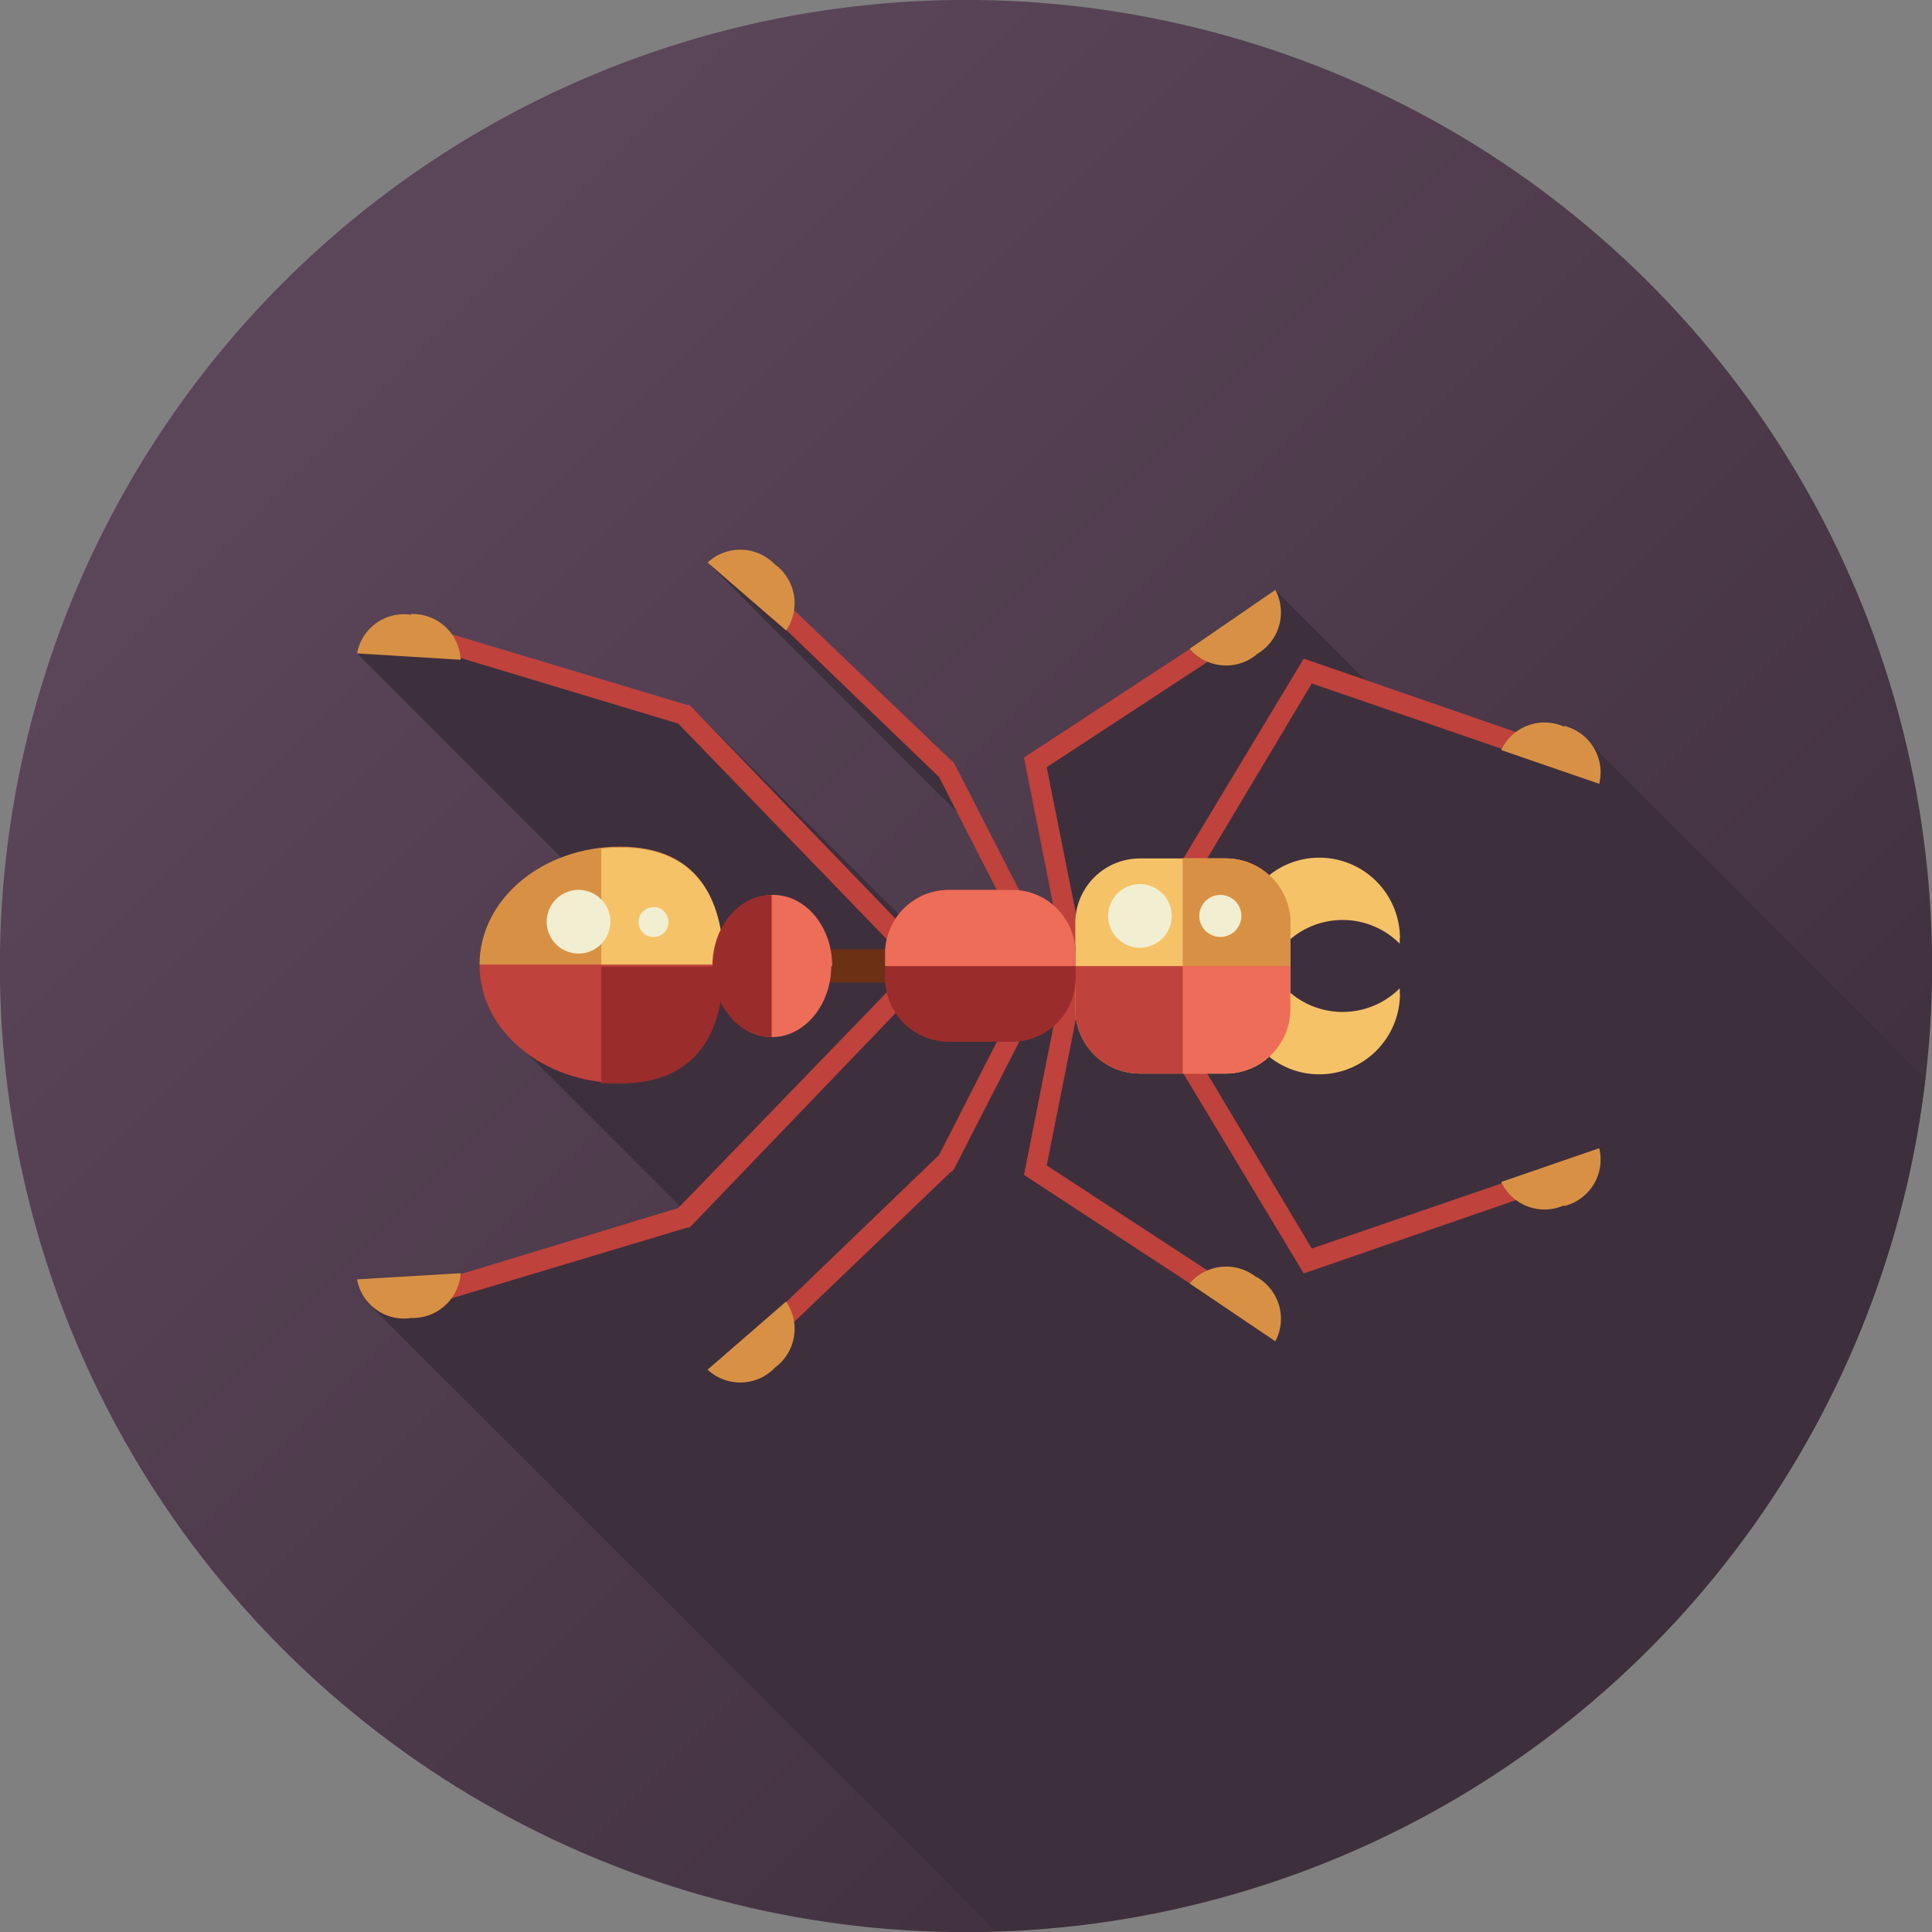 <svg xmlns="http://www.w3.org/2000/svg" xmlns:xlink="http://www.w3.org/1999/xlink" viewBox="0 0 100.15 100.15"><rect x="0" y="0" width="100.15" height="100.15" fill="#808080" stroke="none"/><defs><style>.cls-1{fill:url(#New_Gradient_Swatch_3);}.cls-2{fill:#3e2f3c;}.cls-10,.cls-2,.cls-4,.cls-5,.cls-6,.cls-7,.cls-8,.cls-9{fill-rule:evenodd;}.cls-3,.cls-5{fill:#bf423c;}.cls-4{fill:#d89144;}.cls-6{fill:#9b2c2c;}.cls-7{fill:#f5c268;}.cls-8{fill:#6c3015;}.cls-9{fill:#ee6d58;}.cls-10{fill:#f2eed1;}</style><linearGradient id="New_Gradient_Swatch_3" x1="18.82" y1="18.82" x2="85.94" y2="85.94" gradientTransform="translate(12.84 -10.17) rotate(13.28)" gradientUnits="userSpaceOnUse"><stop offset="0" stop-color="#5b4559"/><stop offset="1" stop-color="#3e2f3c"/></linearGradient></defs><title>spider</title><g id="レイヤー_2" data-name="レイヤー 2"><g id="Animals"><circle class="cls-1" cx="50.08" cy="50.08" r="50.08" transform="translate(-10.17 12.84) rotate(-13.28)"/><path class="cls-2" d="M82.13,38.23l-2.9.53-7.56-2.62-5.56-5.56L53.69,39.63l1.43,7.85-5.87,2.58L35.74,36.55l-.42.51-.25-.24L22.26,33.06l-3.75.81L32.75,48.12l-6.91,5,9.73,9.73L23.21,66.72,19,67.47l32.64,32.64A50.06,50.06,0,0,0,99.8,55.91Z"/><polygon class="cls-2" points="48.99 39.94 38.94 29.51 36.68 29.16 49.8 42.29 48.99 39.94"/><path class="cls-3" d="M56.1,49a.54.54,0,0,1-.43.62.53.53,0,0,1-.62-.42l-1.9-9.58-.07-.35.3-.2,10.15-6.64a.53.53,0,0,1,.58.89l-9.85,6.45L56.1,49Z"/><path class="cls-3" d="M46.92,48.14a.53.53,0,0,1,0,.75.54.54,0,0,1-.76,0l-11-11.38L22.62,33.73a.54.54,0,0,1,.3-1l12.69,3.81.13,0,.1.1L46.92,48.14Z"/><path class="cls-3" d="M54.06,48.52a.53.53,0,0,1-.09.74.54.54,0,0,1-.75-.09l-4.54-8.89-8.55-8.23a.53.53,0,1,1,.5-.93l8.65,8.27.1.06.07.09,4.61,9Z"/><path class="cls-3" d="M62,45.47a.53.53,0,1,1-.91-.55l6.27-10.41.22-.37.41.14,11,3.81a.52.52,0,0,1,.33.67.53.53,0,0,1-.68.33L68,35.43,62,45.47Z"/><path class="cls-4" d="M81.08,37.63a2.48,2.48,0,0,1,1.82,3h0l-5.08-1.75h0a2.48,2.48,0,0,1,3.26-1.21Z"/><path class="cls-4" d="M65.14,33.93a2.49,2.49,0,0,1-3.47-.3h0l4.44-3.05h0a2.49,2.49,0,0,1-1,3.35Z"/><path class="cls-4" d="M40.16,29.25a2.49,2.49,0,0,1,.59,3.43h0l-4.07-3.52h0a2.49,2.49,0,0,1,3.48.09Z"/><path class="cls-4" d="M21.32,31.83a2.49,2.49,0,0,1,2.56,2.37h0l-5.37-.33h0a2.47,2.47,0,0,1,2.81-2Z"/><path class="cls-3" d="M56.1,51.18a.55.55,0,0,0-.43-.63.53.53,0,0,0-.62.42l-1.9,9.58-.07.35.3.2,10.15,6.64a.51.51,0,0,0,.73-.15.52.52,0,0,0-.15-.74l-9.85-6.44,1.84-9.23Z"/><path class="cls-3" d="M46.92,52a.54.54,0,0,0,0-.76.55.55,0,0,0-.76,0l-11,11.38L22.62,66.43a.52.52,0,0,0-.36.66.53.53,0,0,0,.66.36l12.69-3.81.13,0,.1-.1L46.92,52Z"/><path class="cls-3" d="M54.06,51.63a.53.53,0,0,0-.09-.74.54.54,0,0,0-.75.09l-4.54,8.89L40.13,68.1a.53.53,0,0,0-.22.72.54.54,0,0,0,.72.22l8.65-8.28.1-.06.07-.09,4.61-9Z"/><path class="cls-3" d="M62,54.68a.53.53,0,0,0-.73-.18.52.52,0,0,0-.18.73l6.27,10.41.22.37.41-.14,11-3.8a.53.53,0,0,0-.35-1L68,64.72,62,54.68Z"/><path class="cls-4" d="M81.08,62.52a2.48,2.48,0,0,0,1.82-3h0l-5.08,1.75h0a2.48,2.48,0,0,0,3.26,1.21Z"/><path class="cls-4" d="M65.14,66.22a2.49,2.49,0,0,0-3.47.31h0l4.44,3h0a2.49,2.49,0,0,0-1-3.35Z"/><path class="cls-4" d="M40.16,70.9a2.49,2.49,0,0,0,.59-3.43h0L36.68,71h0a2.49,2.49,0,0,0,3.48-.09Z"/><path class="cls-4" d="M21.32,68.32A2.49,2.49,0,0,0,23.88,66h0l-5.37.32h0a2.47,2.47,0,0,0,2.81,2Z"/><path class="cls-5" d="M37.48,50c0,3.37-1.33,6.14-5.34,6.14s-7.28-2.73-7.28-6.1S28.12,44,32.14,44s5.34,2.7,5.34,6.07Z"/><path class="cls-4" d="M37.48,50v0H24.86c0-3.38,3.26-6.11,7.28-6.11s5.34,2.7,5.34,6.07Z"/><path class="cls-6" d="M37.48,50.11v0H31.17v6.05c.31,0,.64,0,1,0,4,0,5.34-2.7,5.34-6.07Z"/><path class="cls-7" d="M37.48,50v0H31.17V44a7.66,7.66,0,0,1,1-.06c4,0,5.34,2.7,5.34,6.07Z"/><polygon class="cls-8" points="47.41 49.21 47.41 50.94 41.87 50.94 41.87 49.21 47.41 49.21 47.41 49.21"/><path class="cls-7" d="M72.57,48.64a4.18,4.18,0,0,0-4.18-4.18,4.13,4.13,0,0,0-2.57.89v4.73a4.18,4.18,0,0,1,6.74-1.16c0-.09,0-.19,0-.28Z"/><path class="cls-7" d="M72.57,51.51a4.18,4.18,0,0,1-4.18,4.18,4.13,4.13,0,0,1-2.57-.89V50.08a4.19,4.19,0,0,0,6.74,1.15c0,.09,0,.19,0,.28Z"/><path class="cls-7" d="M66.89,47.84v4.47a3.35,3.35,0,0,1-3.34,3.34H59.08a3.35,3.35,0,0,1-3.34-3.34V47.84a3.35,3.35,0,0,1,3.34-3.34h4.47a3.35,3.35,0,0,1,3.34,3.34Z"/><path class="cls-9" d="M66.89,47.84v4.47a3.35,3.35,0,0,1-3.34,3.34H61.32V44.5h2.23a3.35,3.35,0,0,1,3.34,3.34Z"/><path class="cls-5" d="M55.74,50.08v2.23a3.35,3.35,0,0,0,3.34,3.34h2.24V50.08Z"/><path class="cls-4" d="M66.89,50.08V47.84a3.35,3.35,0,0,0-3.34-3.34H61.32v5.58Z"/><path class="cls-6" d="M55.76,49.42v1.31A3.3,3.3,0,0,1,52.47,54h-3.3a3.3,3.3,0,0,1-3.29-3.29V49.42a3.3,3.3,0,0,1,3.29-3.29h3.3a3.3,3.3,0,0,1,3.29,3.29Z"/><path class="cls-9" d="M55.76,49.42v.66H45.88v-.66a3.3,3.3,0,0,1,3.29-3.29h3.3a3.3,3.3,0,0,1,3.29,3.29Z"/><path class="cls-9" d="M43.09,50.08c0,2-1.38,3.68-3.07,3.68S37,52.11,37,50.08s1.37-3.69,3.07-3.69,3.07,1.65,3.07,3.69Z"/><path class="cls-6" d="M40,53.76c-1.7,0-3.07-1.65-3.07-3.68s1.37-3.69,3.07-3.69v7.37Z"/><path class="cls-10" d="M63.26,48.57a1.09,1.09,0,1,1,1.09-1.09A1.09,1.09,0,0,1,63.26,48.57Z"/><path class="cls-10" d="M59.09,49.13a1.65,1.65,0,1,1,1.65-1.65A1.65,1.65,0,0,1,59.09,49.13Z"/><path class="cls-10" d="M33.88,48.57a.77.77,0,0,1-.78-.77.78.78,0,0,1,.78-.78.77.77,0,0,1,.77.78A.76.76,0,0,1,33.88,48.57Z"/><path class="cls-10" d="M30,49.43a1.65,1.65,0,1,1,1.64-1.65A1.65,1.65,0,0,1,30,49.43Z"/></g></g></svg>